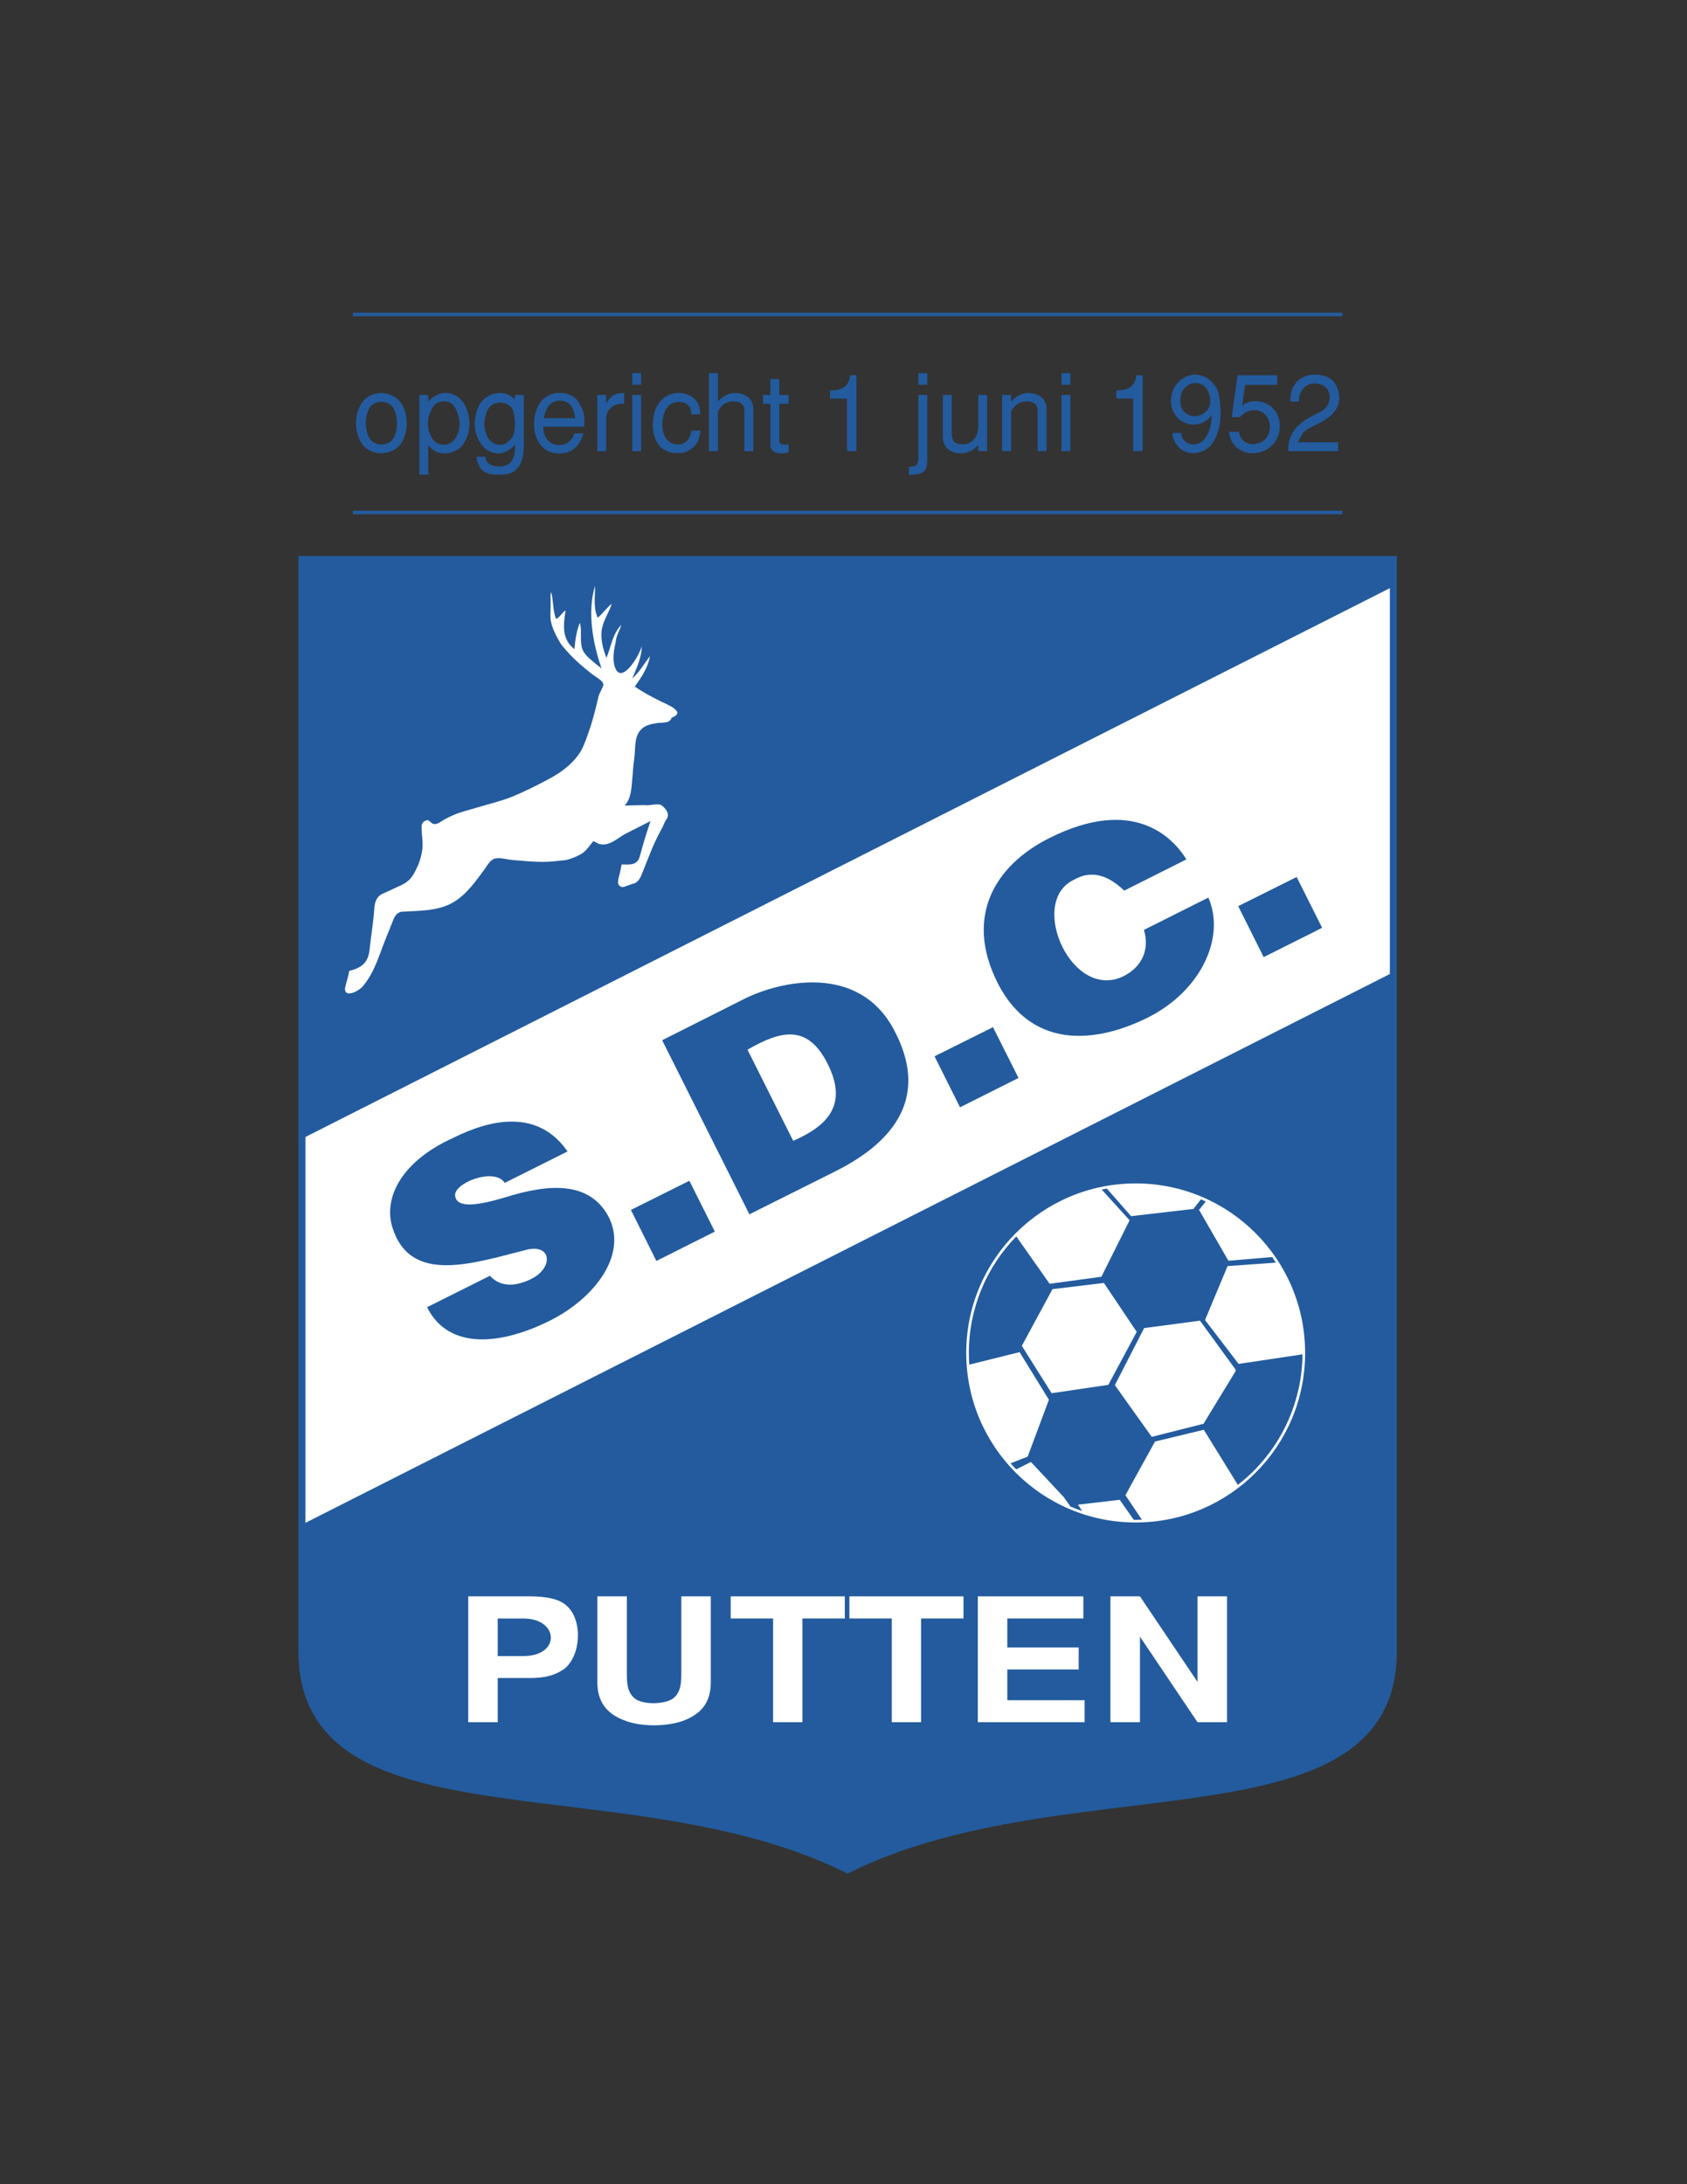 <?xml version="1.0" encoding="iso-8859-1"?>
<!-- Generator: Adobe Illustrator 24.0.1, SVG Export Plug-In . SVG Version: 6.00 Build 0)  -->
<svg version="1.1" id="Layer_1" xmlns="http://www.w3.org/2000/svg" xmlns:xlink="http://www.w3.org/1999/xlink" x="0px" y="0px"
	 viewBox="0 0 612 792" style="enable-background:new 0 0 612 792;" xml:space="preserve">
<rect x="0" y="0" width="612" height="792" fill="#333333" stroke="none"/>
<path style="fill:#235B9E;" d="M306.934,679.107c-29.434-14.712-64.564-19.567-97.028-23.574l0,0
	c-32.472-4.033-62.25-7.142-81.244-18.873l0,0c-12.679-7.807-20.437-19.748-20.394-37.88l0,0V201.579h397.199v1.269v-1.269h1.267
	V598.78c0.043,18.132-7.715,30.073-20.393,37.88l0,0c-12.663,7.834-30.117,11.795-49.97,14.795l0,0
	c-39.693,5.966-89.055,8.025-128.303,27.652l0,0l-0.568,0.282L306.934,679.107L306.934,679.107z"/>
<polygon style="fill:#FFFFFF;" points="110.801,412.275 110.801,552.189 504.199,353.183 504.199,213.269 "/>
<path style="fill:#FFFFFF;" d="M126.252,360.168L126.252,360.168c-0.512-0.069-0.886-0.448-1.077-1.071
	c-0.252-1.013,1.135-4.436,1.517-7.028c2.216-0.565,4.502-1.461,5.768-3.167c1.326-1.647,1.516-3.673,1.763-5.77
	c0.38-3.79,1.02-7.59,1.398-11.508c0.25-2.533,0-5.768,2.783-7.357c1.388-0.692,2.855-1.257,4.371-2.018
	c1.578-0.77,3.293-1.335,4.873-2.533c1.836-1.326,2.855-3.48,3.8-5.506c0.887-1.969,1.515-4.055,1.777-6.461
	c0.307-2.533-0.263-4.618-0.263-7.415c0-0.751-0.307-2.398,2.095-2.973c0.443-0.058,1.578,1.267,2.026,1.345
	c1.648,0.497,2.914-0.965,4.304-1.647c0.696-0.322,1.398-0.77,2.153-1.083c3.225-1.528,6.704-2.289,10.251-3.361
	c3.926-1.139,7.85-2.144,11.714-3.605c4.501-1.833,8.798-3.987,13.232-6.335c5.125-2.65,10.763-6.831,13.038-12.464
	c2.285-5.574,3.932-11.401,5.321-17.541c0.38-1.577,1.715-3.292,1.773-4.433c0-1.326-2.286-2.466-3.99-3.733
	c-3.353-2.591-6.457-5.251-9.312-8.486c-0.686-0.82-1.458-1.58-2.085-2.525c-2.022-3.352-3.99-6.967-3.791-10.7
	c0.059-1.773,0.059-3.557,0.059-5.448c0-0.887-0.185-1.899,0.19-2.59c0.892,2.971,0.502,6.704,1.836,9.675
	c1.332-0.564,2.333-2.65,3.416-3.031c-0.818,5.001-1.52,10.447,3.23,13.983c0.191-3.215,0.76-6.586,1.896-9.559
	c0.828,2.349,0.074,5.886,0.701,8.742c0.698,3.224,4.499,5.515,7.211,7.844c-3.094-8.858-5.314-20.571-2.343-30.004
	c0,3.858-0.686,8.293,0.961,11.587c1.705-1.394,3.288-3.674,5.057-5.059c-0.886,3.157-3.294,6.199-3.675,10
	c-0.305,3.536,0.639,6.645,1.78,9.616c1.646-3.984,2.211-8.73,5.378-11.966c-0.502,1.91-1.646,3.479-1.96,5.643
	c-0.066,0.507-0.126,1.071-0.316,1.706c-0.449,2.154-0.828,4.873-0.258,7.28c2.154,8.106,9.117-3.422,9.944-6.9
	c0,4.181-1.904,7.982-3.42,11.712c2.534-2.221,4.371-5.446,6.398-8.106c-0.57,3.868-3.046,7.669-5.512,11.021
	c2.978,2.086,6.141,3.731,9.434,5.378c2.022,1.015,9.618,3.859,3.927,5.945c-0.638,2.153-3.231,1.655-5.126,1.91
	c-1.905,0.311-3.932,0.623-5.51,1.949c-3.172,2.728-2.343,7.162-2.915,11.089c-0.378,2.339-0.448,4.736-0.697,7.211
	c-0.321,3.489-0.38,7.094-2.782,9.696l2.153-0.077l5.117-0.117c1.588,0.322,3.742-0.566,5.768-0.126
	c0.38,0.126,4.055,2.787,2.086,5.378c-0.818,1.21-1.135,2.534-1.964,3.86c-2.655,4.813-4.55,10.008-6.646,15.26
	c-0.57,1.394-1.139,3.157-2.846,3.984c-0.754,0.254-1.515,0.381-2.343,0.761c-0.95,0.253-1.778,0.759-2.408,0.575
	c-2.343-0.633-0.886-3.673-0.565-5.379l0.565-2.787c2.408,0,5.759,0.702,6.647-3.177c0.189-0.818,0.512-1.568,0.702-2.524
	c0.945-3.421,2.022-6.713,3.104-10.008l-9.121,4.62c-2.914,1.588-5.629,4.443-9.121,3.741c-0.95-0.125-1.638-0.886-2.523-1.072
	c-1.268,1.51-2.475,3.539-4.435,4.678c-1.584,0.887-3.231,1.588-5.199,2.097c-1.068,0.194-2.275,0.251-3.352,0.378
	c-4.561,0.625-9.37,0.255-13.73-0.126c-1.334-0.057-2.533-0.195-3.932-0.379c-1.457-0.253-2.972-0.633-4.487-0.439
	c-2.096,0.186-3.105,2.329-4.244,3.917c-3.294,4.376-6.656,9.433-11.845,12.288c-5.247,2.914-11.772,2.778-18.101,3.158
	c-1.906,0.137-2.792,1.783-3.421,3.489c-1.398,3.605-2.977,7.211-4.303,10.953c-1.647,4.357-3.23,8.674-6.524,12.591
	C130.622,358.842,127.899,360.489,126.252,360.168"/>
<path style="fill:#235B9E;" d="M173.733,485.642L173.733,485.642c-8.044-0.312-14.88-3.732-18.802-11.647l22.793-11.391
	c4.361,4.735,10.378,3.479,15.129,1.081c7.723-3.878,7.401-12.414-1.331-10.642c-20.074,5.058-42.668,12.913-49.193-8.039
	c-3.162-10.319,2.783-23.609,21.97-32.352c14.053-7.025,30.956-10.445,41.597,4.862l-22.794,11.411
	c-3.609-5.759-18.612,0-17.984,4.678c0.512,4.939,9.312,3.168,17.916,0.644c17.541-5.584,30.642-5.135,37.288,6.128
	c8.044,13.995-4.36,30.268-20.824,38.493C190.884,483.177,181.705,485.954,173.733,485.642"/>
<polygon style="fill:#235B9E;" points="238.118,457.225 228.875,438.729 250.08,428.157 259.322,446.584 "/>
<path style="fill:#235B9E;" d="M271.864,440.317l-31.651-63.125l29.688-14.939c13.229-6.646,41.343-12.844,54.195,10.768
	c12.854,23.611,1.647,40.324-20.96,51.657L271.864,440.317z M287.749,413.666c12.979-5.632,19.753-13.418,12.531-27.859
	c-7.21-14.432-16.829-12.278-29.112-5.185L287.749,413.666z"/>
<polygon style="fill:#235B9E;" points="348.274,401.515 339.026,383.021 360.229,372.456 369.487,390.874 "/>
<path style="fill:#235B9E;" d="M397.718,375.174v-0.058c-15.884,2.397-28.424-3.994-35.891-18.875
	c-12.024-24.061-0.759-42.537,18.866-52.359c30.504-15.309,44.76-0.243,49.7,7.728l-22.55,11.333
	c-9.56-9.179-16.148-4.999-18.545-3.8c-16.399,8.233-0.38,44.193,18.417,34.759c4.561-2.281,9.883-7.601,7.28-16.72l23.369-11.705
	c6.451,14.813-3.101,34.887-23.67,44.319c-5.965,2.788-11.657,4.561-16.977,5.321V375.174z"/>
<polygon style="fill:#235B9E;" points="458.43,347.062 449.19,328.575 470.396,318.002 479.633,336.43 "/>
<path style="fill:#FFFFFF;" d="M169.864,624.485v-45.654h22.35c6.389,0,10.827,1.14,13.225,3.294
	c6.143,5.254,5.315,18.232-0.693,22.988c-3.552,2.533-7.411,3.352-12.532,3.352H180.56v16.021H169.864z M189.929,600.494
	c13.551,0,12.853-13.612,0-13.612h-9.369v13.612H189.929z"/>
<path style="fill:#FFFFFF;" d="M237.41,625.616L237.41,625.616c-4.049,0-8.161-0.623-11.138-1.887
	c-6.466-2.478-9.57-6.971-9.57-13.743v-31.145h10.709v28.418c0,3.731,0.381,6.468,2.846,8.612c2.852,2.28,10.637,2.28,13.93,0
	c2.024-1.646,2.974-3.733,2.974-8.612v-28.418h10.695v31.145c0,7.912-3.982,11.391-9.108,13.623
	C245.703,624.924,241.532,625.558,237.41,625.616"/>
<polygon style="fill:#FFFFFF;" points="280.463,624.485 280.463,586.87 265.077,586.87 265.077,578.841 306.477,578.841 
	306.477,586.87 291.099,586.87 291.099,624.485 "/>
<polygon style="fill:#FFFFFF;" points="323.513,624.485 323.513,586.87 308.135,586.87 308.135,578.841 349.53,578.841 
	349.53,586.87 334.145,586.87 334.145,624.485 "/>
<polygon style="fill:#FFFFFF;" points="354.724,624.485 354.724,578.841 393.021,578.841 393.021,586.87 365.424,586.87 
	365.424,597.385 391.315,597.385 391.315,605.366 365.424,605.366 365.424,616.505 393.469,616.505 393.469,624.485 "/>
<polygon style="fill:#FFFFFF;" points="402.835,624.485 402.835,578.841 413.545,578.841 434.427,609.859 434.427,578.841 
	445.137,578.841 445.137,624.485 434.427,624.485 413.545,593.459 413.545,624.485 "/>
<path style="fill:#235B9E;" d="M128.017,186.457v-1.268h358.966v1.268H128.017L128.017,186.457z M128.017,114.656v-1.266h358.966
	v1.266H128.017L128.017,114.656z"/>
<path style="fill:#235B9E;" d="M138.311,164.355c-2.533,0-4.999-1.013-6.645-2.972c-3.363-4.114-3.363-11.715,0-15.826
	c3.284-4.055,9.871-4.055,13.423,0c3.284,4.111,3.284,11.712,0,15.826C143.31,163.342,140.776,164.355,138.311,164.355
	 M138.369,161.189c1.779,0,3.617-0.818,4.493-2.534c1.526-2.788,1.526-7.592,0-10.436c-1.768-3.362-7.274-3.362-8.98,0
	c-1.588,3.224-1.53,7.405,0,10.436C134.759,160.371,136.537,161.189,138.369,161.189"/>
<path style="fill:#235B9E;" d="M152.114,172.142v-28.933h3.221v2.407c3.674-4.113,9.062-4.298,12.473,0
	c2.345,2.845,4.181,10.124,0,15.825c-1.895,2.592-8.423,5.125-12.473,0v10.7H152.114z M160.592,161.257L160.592,161.257
	c1.647,0.184,3.427-0.518,4.752-2.534c2.084-3.294,1.704-7.542-0.317-11.012c-1.648-2.855-6.398-3.099-8.235,0.254
	c-1.325,2.397-2.723,6.393,0,11.011C157.488,160.176,158.945,161.121,160.592,161.257"/>
<path style="fill:#235B9E;" d="M181.105,172.151c-4.561,0-7.475-1.023-8.293-6.529h3.357c-0.13,2.026,1.774,3.537,4.878,3.537
	c3.036,0,6.139-1.382,5.76-7.97c-4.123,4.94-9.244,3.292-11.398,0.886c-3.931-4.308-3.801-10.252-1.895-14.49
	c2.582-5.761,10.125-6.647,13.292-2.602v-1.774h3.22v18.039C190.026,170.943,185.476,172.151,181.105,172.151 M180.409,161.189
	L180.409,161.189c1.705,0.379,3.732-0.128,5.447-2.72c1.268-1.842,1.141-6.704,0.38-9.306c-1.209-4.122-8.361-4.62-9.818,0.692
	c-0.95,3.176-1.198,4.882,0.448,8.614C177.364,159.542,178.762,160.876,180.409,161.189"/>
<path style="fill:#235B9E;" d="M202.626,164.424c-2.027-0.068-3.981-0.701-5.247-1.774c-4.502-3.8-4.751-11.713-1.458-16.585
	c3.162-4.814,11.397-4.814,14.12,0c1.706,3.031,2.085,3.918,1.895,8.673h-14.879c0,2.845,1.198,4.618,2.285,5.447
	c2.017,1.646,5.253,1.512,7.084,0c1.018-0.963,1.647-1.841,1.837-3.049h3.425c-1.139,3.352-1.904,4.317-3.553,5.642
	C206.749,163.976,204.653,164.481,202.626,164.424 M208.644,151.629c-0.321-2.465-1.009-4.181-2.085-5.184
	c-1.963-1.588-5.008-1.521-6.836,0c-1.266,1.266-1.906,2.534-2.476,5.184H208.644z"/>
<path style="fill:#235B9E;" d="M216.684,163.595v-20.386h3.235v3.1c1.457-2.467,2.846-3.86,6.515-3.801v3.938
	c-5.506-0.449-6.515,4.055-6.515,4.677v12.473H216.684z"/>
<path style="fill:#235B9E;" d="M229.346,143.21h3.235v20.386h-3.235V143.21z M229.346,135.295h3.235v4.24h-3.235V135.295z"/>
<path style="fill:#235B9E;" d="M244.159,164.229L244.159,164.229c-2.085-0.381-3.792-1.394-4.561-2.153
	c-3.792-4.054-3.352-11.459-1.008-15.26c2.977-4.931,9.618-5.701,13.482-2.085c1.646,1.646,1.837,3.613,2.026,5.505h-3.294
	c0-2.086-0.627-2.847-1.646-3.664c-1.516-1.268-5.628-1.395-7.407,1.578c-1.457,2.466-2.154,6.14-0.697,9.872
	c1.019,2.67,4.882,4.239,7.606,2.35c1.136-0.889,2.021-2.409,2.086-4.24h3.352c-0.248,2.338-0.688,4.677-3.163,6.508
	c-1.139,0.887-2.275,1.404-3.425,1.589h-0.06H244.159z"/>
<path style="fill:#235B9E;" d="M257.203,163.595v-28.299h3.231v10.262c1.837-1.9,3.863-3.05,6.27-3.05
	c3.221,0,6.583,1.784,6.583,5.711v15.376h-3.231v-14.744c0-2.085-1.331-3.293-3.923-3.293c-3.17,0-4.809,1.706-5.699,3.801v14.236
	H257.203z"/>
<path style="fill:#235B9E;" d="M281.828,164.229h0.073c-2.987-0.702-2.416-3.479-2.416-4.561v-13.233h-2.714v-3.217h2.714v-5.768
	h3.235v5.768h3.352v3.217h-3.352v13.36c0,1.783,1.964,1.462,3.352,1.266v2.982c-1.895,0.438-3.225,0.438-4.17,0.186H281.828z"/>
<path style="fill:#235B9E;" d="M307.281,163.595v-19.061h-6.15v-2.971c4.688,0.067,6.85-1.705,7.29-5.506h2.28v27.538H307.281z"/>
<path style="fill:#235B9E;" d="M329.754,172.142v-2.982c2.467,0.205,3.41-0.371,3.41-3.537V143.21h3.235v22.86
	C336.399,170.749,335.58,172.142,329.754,172.142 M333.164,135.295h3.235v4.24h-3.235V135.295z"/>
<path style="fill:#235B9E;" d="M347.361,164.287c-2.854-0.312-5.321-2.211-5.321-5.886v-15.183h3.228v13.857
	c0,2.972,1.139,4.054,4.11,4.054c4.494,0,5.518-4.688,5.518-6.208v-11.703h3.216v20.376h-3.216v-2.406
	C353.424,163.536,350.199,164.667,347.361,164.287"/>
<path style="fill:#235B9E;" d="M363.557,163.595v-20.386h3.228v2.349c1.334-1.267,3.497-3.109,6.334-3.05
	c3.167,0,6.528,1.842,6.528,5.711v15.376h-3.234v-14.744c0-2.163-1.336-3.293-3.917-3.293c-4.377,0-5.711,3.801-5.711,3.801v14.236
	H363.557z"/>
<path style="fill:#235B9E;" d="M385.086,143.21h3.233v20.386h-3.233V143.21z M385.086,135.295h3.233v4.24h-3.233V135.295z"/>
<path style="fill:#235B9E;" d="M411.102,163.595v-19.061h-6.14v-2.971c4.686,0.067,6.84-1.705,7.289-5.506h2.271v27.538H411.102z"/>
<path style="fill:#235B9E;" d="M434.023,164.229L434.023,164.229c-2.213,0.321-4.629-0.253-6.275-1.958
	c-1.384-1.394-2.466-3.294-2.397-5.262h3.225c0,1.521,0.519,2.222,1.267,2.913c1.784,1.784,5.76,1.842,7.669-1.51
	c1.2-1.842,1.959-4.053,2.028-7.795c-4.056,5.126-9.697,3.42-12.034,1.208c-4.494-4.375-2.536-10.642-0.314-12.98
	c6.141-6.323,13.73-1.579,14.938,4.122c1.892,9.939-0.505,15.125-2.347,17.853C438.456,162.708,436.302,163.916,434.023,164.229
	 M433.712,150.937c1.705-0.137,3.36-1.013,4.482-2.534c1.403-1.773,0.966-5.194-0.303-7.153c-1.589-2.787-5.964-3.488-8.613,0
	c-1.393,1.9-1.588,5.575-0.059,7.601C430.359,150.362,432.063,151.005,433.712,150.937"/>
<path style="fill:#235B9E;" d="M452.888,164.229c-3.604-0.624-6.647-3.225-7.024-7.66h3.547c1.266,6.335,8.029,4.873,9.939,2.281
	c1.9-2.475,1.579-5.701,0.253-7.718c-2.027-3.051-6.715-3.431-9.813,0.126h-2.983l2.164-15.201h14.365v3.488H451.69l-1.081,7.592
	c2.591-2.534,9.375-2.594,12.473,2.591c1.772,3.108,1.52,7.289-0.321,10.135C460.489,163.41,456.436,164.793,452.888,164.229"/>
<path style="fill:#235B9E;" d="M467.321,163.595c-0.313-9.364,8.039-12.346,11.643-14.236c3.363-1.773,4.007-5.321,2.924-7.6
	c-1.714-3.491-6.715-3.11-8.36-1.579c-1.52,1.384-2.212,2.65-2.35,5.438h-3.099c0-3.674,0.771-5.136,2.154-6.9
	c3.041-3.985,11.715-3.985,14.305,0.702c1.589,2.904,2.855,8.167-3.155,12.348c-3.294,2.397-6.715,2.972-8.86,5.379l-1.715,3.224
	h14.628v3.226H467.321z"/>
<path style="fill:#FFFFFF;" d="M350.52,490.584c0-33.952,27.521-61.473,61.473-61.473l0,0c33.952,0,61.475,27.521,61.475,61.473l0,0
	c0,33.952-27.522,61.475-61.475,61.475l0,0C378.041,552.058,350.52,524.536,350.52,490.584L350.52,490.584z"/>
<path style="fill:#235B9E;" d="M472.501,491.09l-23.172,3.469l-12.182-15.931l0.018-0.012l8.165-19.533l17.54-1.254
	c-0.441-0.685-0.895-1.359-1.362-2.023l-15.874,1.35l-10.65-18.445l2.445-3.04c-0.581-0.27-1.162-0.541-1.753-0.793l-2.729,3.487
	l-22.618,2.622l-8.792-10.003c-0.627,0.109-1.255,0.214-1.875,0.342l10.128,11.151l-10.23,20.478l-18.787,2.551l-12.089-17.176
	c-10.643,10.91-17.21,25.809-17.21,42.255c0,1.428,0.067,2.839,0.164,4.24l18.232-4.543l10.648,17.28l-7.717,20.63l-6.194,2.406
	c0.661,0.75,1.342,1.485,2.04,2.202l5.344-2.683l11.955,12.789l2.376,3.392c1.382,0.588,2.797,1.11,4.228,1.597l-1.487-2.297
	l15.142-1.761l5.086,7.251c0.235,0.002,0.467,0.017,0.702,0.017c0.755,0,1.502-0.028,2.249-0.058l-5.976-8.875l10.725-19.443
	l-0.009-0.018l17.718-4.271l12.35,19.977c2.014-1.563,3.938-3.238,5.737-5.038C465.63,522.536,472.363,507.602,472.501,491.09z
	 M381.507,505.183l-10.811-17.175l11.11-20.551l18.671-2.257l11.899,17.742l-10.311,19.215L381.507,505.183z M436.659,516.17
	l0.019,0.08l-18.856,4.759l-13.379-18.751l10.623-20.691l20.26-2.691l12.92,17.752l0.058,0.456L436.659,516.17z"/>
</svg>
